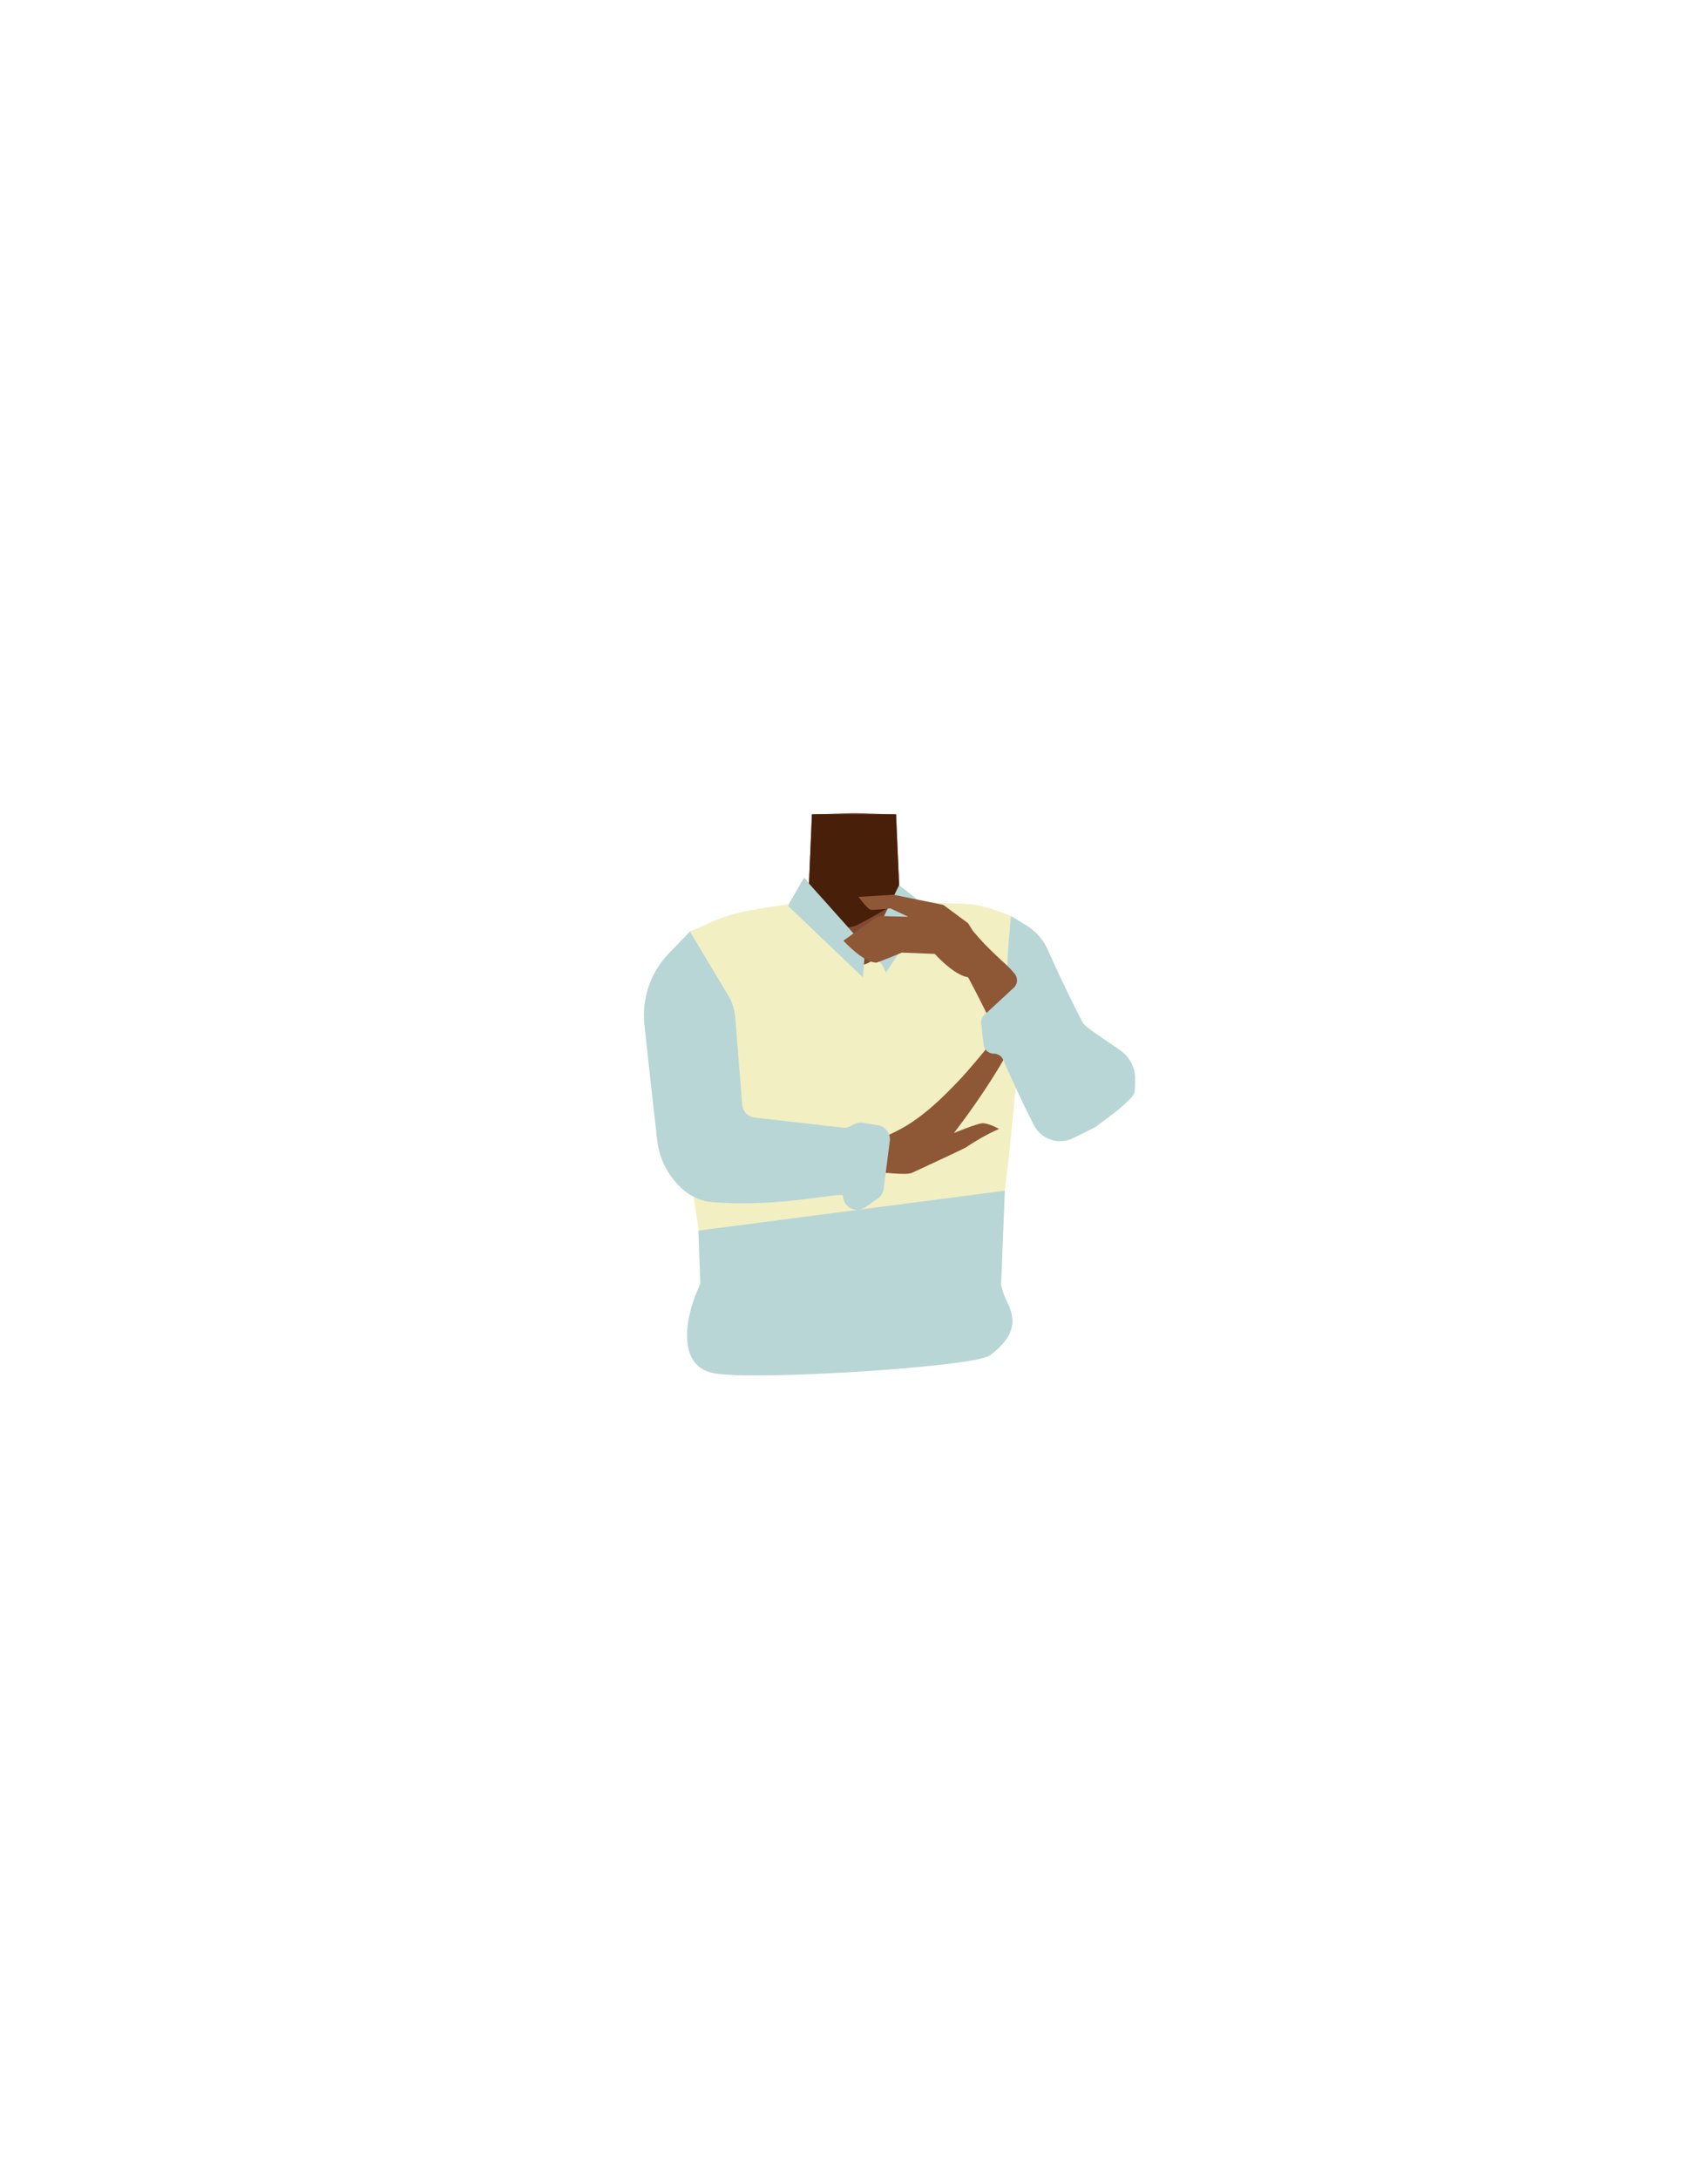 <?xml version="1.0" encoding="utf-8"?>
<!-- Generator: Adobe Illustrator 26.0.2, SVG Export Plug-In . SVG Version: 6.00 Build 0)  -->
<svg version="1.1" id="Calque_1" xmlns="http://www.w3.org/2000/svg" xmlns:xlink="http://www.w3.org/1999/xlink" x="0px" y="0px"
	 viewBox="0 0 788 1005" style="enable-background:new 0 0 788 1005;" xml:space="preserve">
<style type="text/css">
	.st0{fill:#7F4A2F;}
	.st1{fill:#481F09;}
	.st2{fill:#D68F72;}
	.st3{fill:#423632;}
	.st4{fill:#4E6566;}
	.st5{fill:#7C8E7B;}
	.st6{fill:#B8D6D6;}
	.st7{fill:#F2EFC2;}
	.st8{fill:#8E5736;}
</style>
<g id="Calque_1_00000115507393649495719270000006572907222598607526_">
	<g id="Calque_12">
		<path class="st0" d="M465.8,459.5c0,0-0.1,3.9-9.3,10c-10.9,7.3-6.9,21.4-8.4,28.7c-1,4.9-9.9,17.3-13.7,16.6
			c-10.8-2-16.9-16.2-26.7-20.4c-5.7-2.4-8.2-4.7-13.7-2c-5.5-2.8-8-0.5-13.7,2c-9.8,4.2-15.8,18.5-26.7,20.4
			c-3.9,0.7-12.7-11.7-13.7-16.6c-1.5-7.3,2.5-21.4-8.4-28.7c-9.2-6.1-11.6-11-11.6-11c-7-17.1-6.1-26.7,3.9-29.7s29.4-7,38.6-10.1
			c4.7-1.6,8.5-3.4,10.6-5.8l1.6-37.3l18.3-0.6h2.2l14.3,0.5l4,0.1l0.7,15.7l0.6,12.9v0.5l0.4,8.2c0.4,0.5,0.9,0.9,1.5,1.3
			c2.7,2,6.8,3.2,11.6,4.2c6.5,1.3,30.5,8,37.8,9.4c3.1,0.6-2.8-0.9,0,0C475.8,430.6,472.8,442.4,465.8,459.5z"/>
		<path class="st1" d="M416.5,414.1c-5.4,4.2-18.8,11.4-21.3,12.6c-8.2,3.9-28.3-5-32.8-8.1c4.7-1.6,8.5-3.4,10.6-5.8l1.6-37.3h38.8
			l1.2,28.5v0.5l0.4,8.2C415.4,413.2,415.9,413.7,416.5,414.1z"/>
	</g>
</g>
<g id="Calque_9">
	<path class="st2" d="M426.3,438.1c0,19.8,14.5,25.2,22,32.2c11.9,11.1,24.1,39.2,33.1,51.9c4.2,6,12.9-0.2,24.1-5.4l0,0
		c14.2-7.3,6.3-23.3,2.9-29.4c-6.9-12.3-26-46.9-41.2-57.9c0,0-14.8-11.9-28.5-7.7C429.8,424.5,426.2,430,426.3,438.1L426.3,438.1z"
		/>
	<polygon class="st3" points="324.2,588.6 454.3,588.6 452.3,612 329.2,612 	"/>
	<polygon class="st4" points="325.5,587.9 456.7,587.9 454.7,611.3 330.5,611.3 	"/>
	<path class="st2" d="M513.1,512.2c10.4-6.6,5.1-16.8-0.9-25c-4.2-5.8-47.6-39.9-60.3-54.4c-7.1-8.2-10.7-12.7-16.5-9.3
		c-5.2,3.1,4.8,15.5,6.9,19.2c22.1,39.6,22.6,62.3,46.3,82.9C488.7,525.6,509.5,514.5,513.1,512.2z"/>
	<path class="st5" d="M325.5,488c0,0-3.4-23.4-7.2-58.4l26.6-7.2l31.8,47.4L325.5,488z"/>
</g>
<path class="st4" d="M363.6,417.8L371,405c0,0,28.2,31.4,28.2,31.7s-1.1,14-1.1,14L363.6,417.8z"/>
<path class="st6" d="M333.7,608.6c-4.2,4.4,11.8-15.7,15-15.3c-1.5-0.2-18.7-13.6-23.7-5.1s-14,34.8,5,39.2s121.2,2.2,127.2-2.7
	s13.9-11.9,7.5-24.2s-6.3-40-11.6-44.8S333.7,608.6,333.7,608.6z"/>
<path class="st7" d="M451.3,612.5c6.1-23.7,10.8-38.4,17.6-114.3c1.7-18.8-3.8-48.8-2.5-75.8c-20.4-8-19-4.5-36.3-6.4
	c-12.5-1.4-21,28-32.4,28.9c-7.1,0.6-27.2-29.7-33.4-28c-28.5,4.2-28,4.8-46,12.7c-10,46.8-0.4,130.6,14.5,186
	c7.8,29.1,57.9,6.1,57.9,6.1S443.6,641.8,451.3,612.5z"/>
<path class="st8" d="M445.5,529.2c4.9-3.3,10-6.2,15.4-8.6c0,0-4.7-2.7-7.7-2.6c-2.4,0.1-13.1,4.5-13.1,4.5l0,0
	c18.4-23.9,28.4-43.3,29.5-46.2c0.8-2-1.8-8.1-1.8-8.1s-18.4,22.6-24,28.6c-19.1,20.5-28.6,25.1-44.1,30.6c-2.7,1-1.3,15,4.6,13.4
	c2.1-0.6,13.4,1.5,16.6,0C433.7,534.9,445.1,529.5,445.5,529.2z"/>
<polygon class="st3" points="324.2,588.6 454.3,588.6 452.3,612 329.2,612 "/>
<path class="st8" d="M513.1,512.2c10.4-6.6,5.1-16.8-0.9-25c-4.2-5.8-47.6-39.9-60.3-54.4c-7.1-8.2-10.7-12.7-16.5-9.3
	c-5.2,3.1,4.8,15.5,6.9,19.2c22.1,39.6,21.9,51.5,45.5,72.2C503.5,528.4,509.5,514.5,513.1,512.2z"/>
<path class="st7" d="M325.5,488c0,0-3.4-23.4-7.2-58.4l26.6-7.2l31.8,47.4L325.5,488z"/>
<path class="st6" d="M466.4,422.4c0,0-2.1,22.3-1.5,23l3.1,3.5c1.7,1.9,1.6,4.9-0.3,6.6l-13.5,12.5c-1.1,1-1.7,2.5-1.5,4l1.1,9.7
	c0.3,2.4,2.3,4.2,4.7,4.2h0c1.9,0,3.6,1.1,4.3,2.8c2.6,6,9,20.1,14.2,30.2c3.4,6.6,11.4,9.2,18,6c4.7-2.3,9.3-4.5,10.4-5.2
	c0.2-0.1,0.4-0.3,0.6-0.4c1.9-1.6,14.3-10,17.1-14.8c0.6-0.5,0.6-4,0.6-7.5c-0.1-4.9-2.5-9.4-6.4-12.3c-6.9-5-16.6-10.8-17.9-13.3
	c-8-15.6-13-26.7-15.9-33.2c-2-4.7-5.5-8.7-9.9-11.4L466.4,422.4z"/>
<polygon class="st6" points="324.2,621.9 322.2,567.5 463.6,549.1 460.7,621.9 "/>
<path class="st6" d="M363.6,417.8L371,405c0,0,28.2,31.4,28.2,31.7s-1.1,14-1.1,14L363.6,417.8z"/>
<path class="st6" d="M407.3,445.5c0,0-6.6-9.1-6.1-9.7s13.6-27.6,13.6-27.6s12.4,9.6,12.8,10.5s-18.8,29.7-18.8,29.7L407.3,445.5z"
	/>
<path class="st6" d="M318.3,429.6l17.7,29.5c1.8,3,2.9,6.5,3.2,10l3.2,40.3c0.3,3.2,2.7,5.7,5.9,6l40.4,4.6c1.4,0.2,2.7-0.1,3.9-0.8
	l1.3-0.7c1.3-0.7,2.8-1,4.2-0.7l6.9,1.1c3.5,0.6,6,3.8,5.5,7.4l-2.8,21.8c-0.2,1.8-1.2,3.5-2.7,4.6l-5.7,4c-4.2,3-10.1,0.2-10.3-4.9
	c0-0.1,0-0.2,0-0.3c0-2.3-27.1,5.4-60.2,2.9c-4.7-0.4-9.1-2.1-12.8-5.1c-0.1-0.1-0.2-0.1-0.3-0.2c-7-5.9-11.5-14.2-12.5-23.2
	c-1.6-14.3-4.2-37.1-5.9-53.5c-1.3-12.2,3-24.3,11.5-33L318.3,429.6z"/>
<path class="st6" d="M332.1,614.5c-4,4.5,10.8-16.4,14.1-16c-1.5-0.2-19.4-13-23.9-4.3s-12.1,35.6,7.2,39.1s121.2-3.1,126.9-8.2
	s13.2-12.4,6.1-24.4s-7.8-39.8-13.3-44.4S332.1,614.5,332.1,614.5z"/>
<path class="st8" d="M396.1,413.6l16.1-1l23,4.7l11.5,8.5c0,0,13.3,21.4,9.6,22.5c-5.7,1.7-7.2,3.3-11.2,2
	c-6.5-2.1-13.8-10.4-13.8-10.4l-15.2-0.6c0,0-11.1,4.6-11.8,4.6c-5.9,0.1-15.2-10.1-15.2-10.1l16-11.4l14,0.4l-8.3-3.9
	c0,0-8.3,1-9.2,0.6C399.9,418.9,396.1,413.6,396.1,413.6z"/>
</svg>
